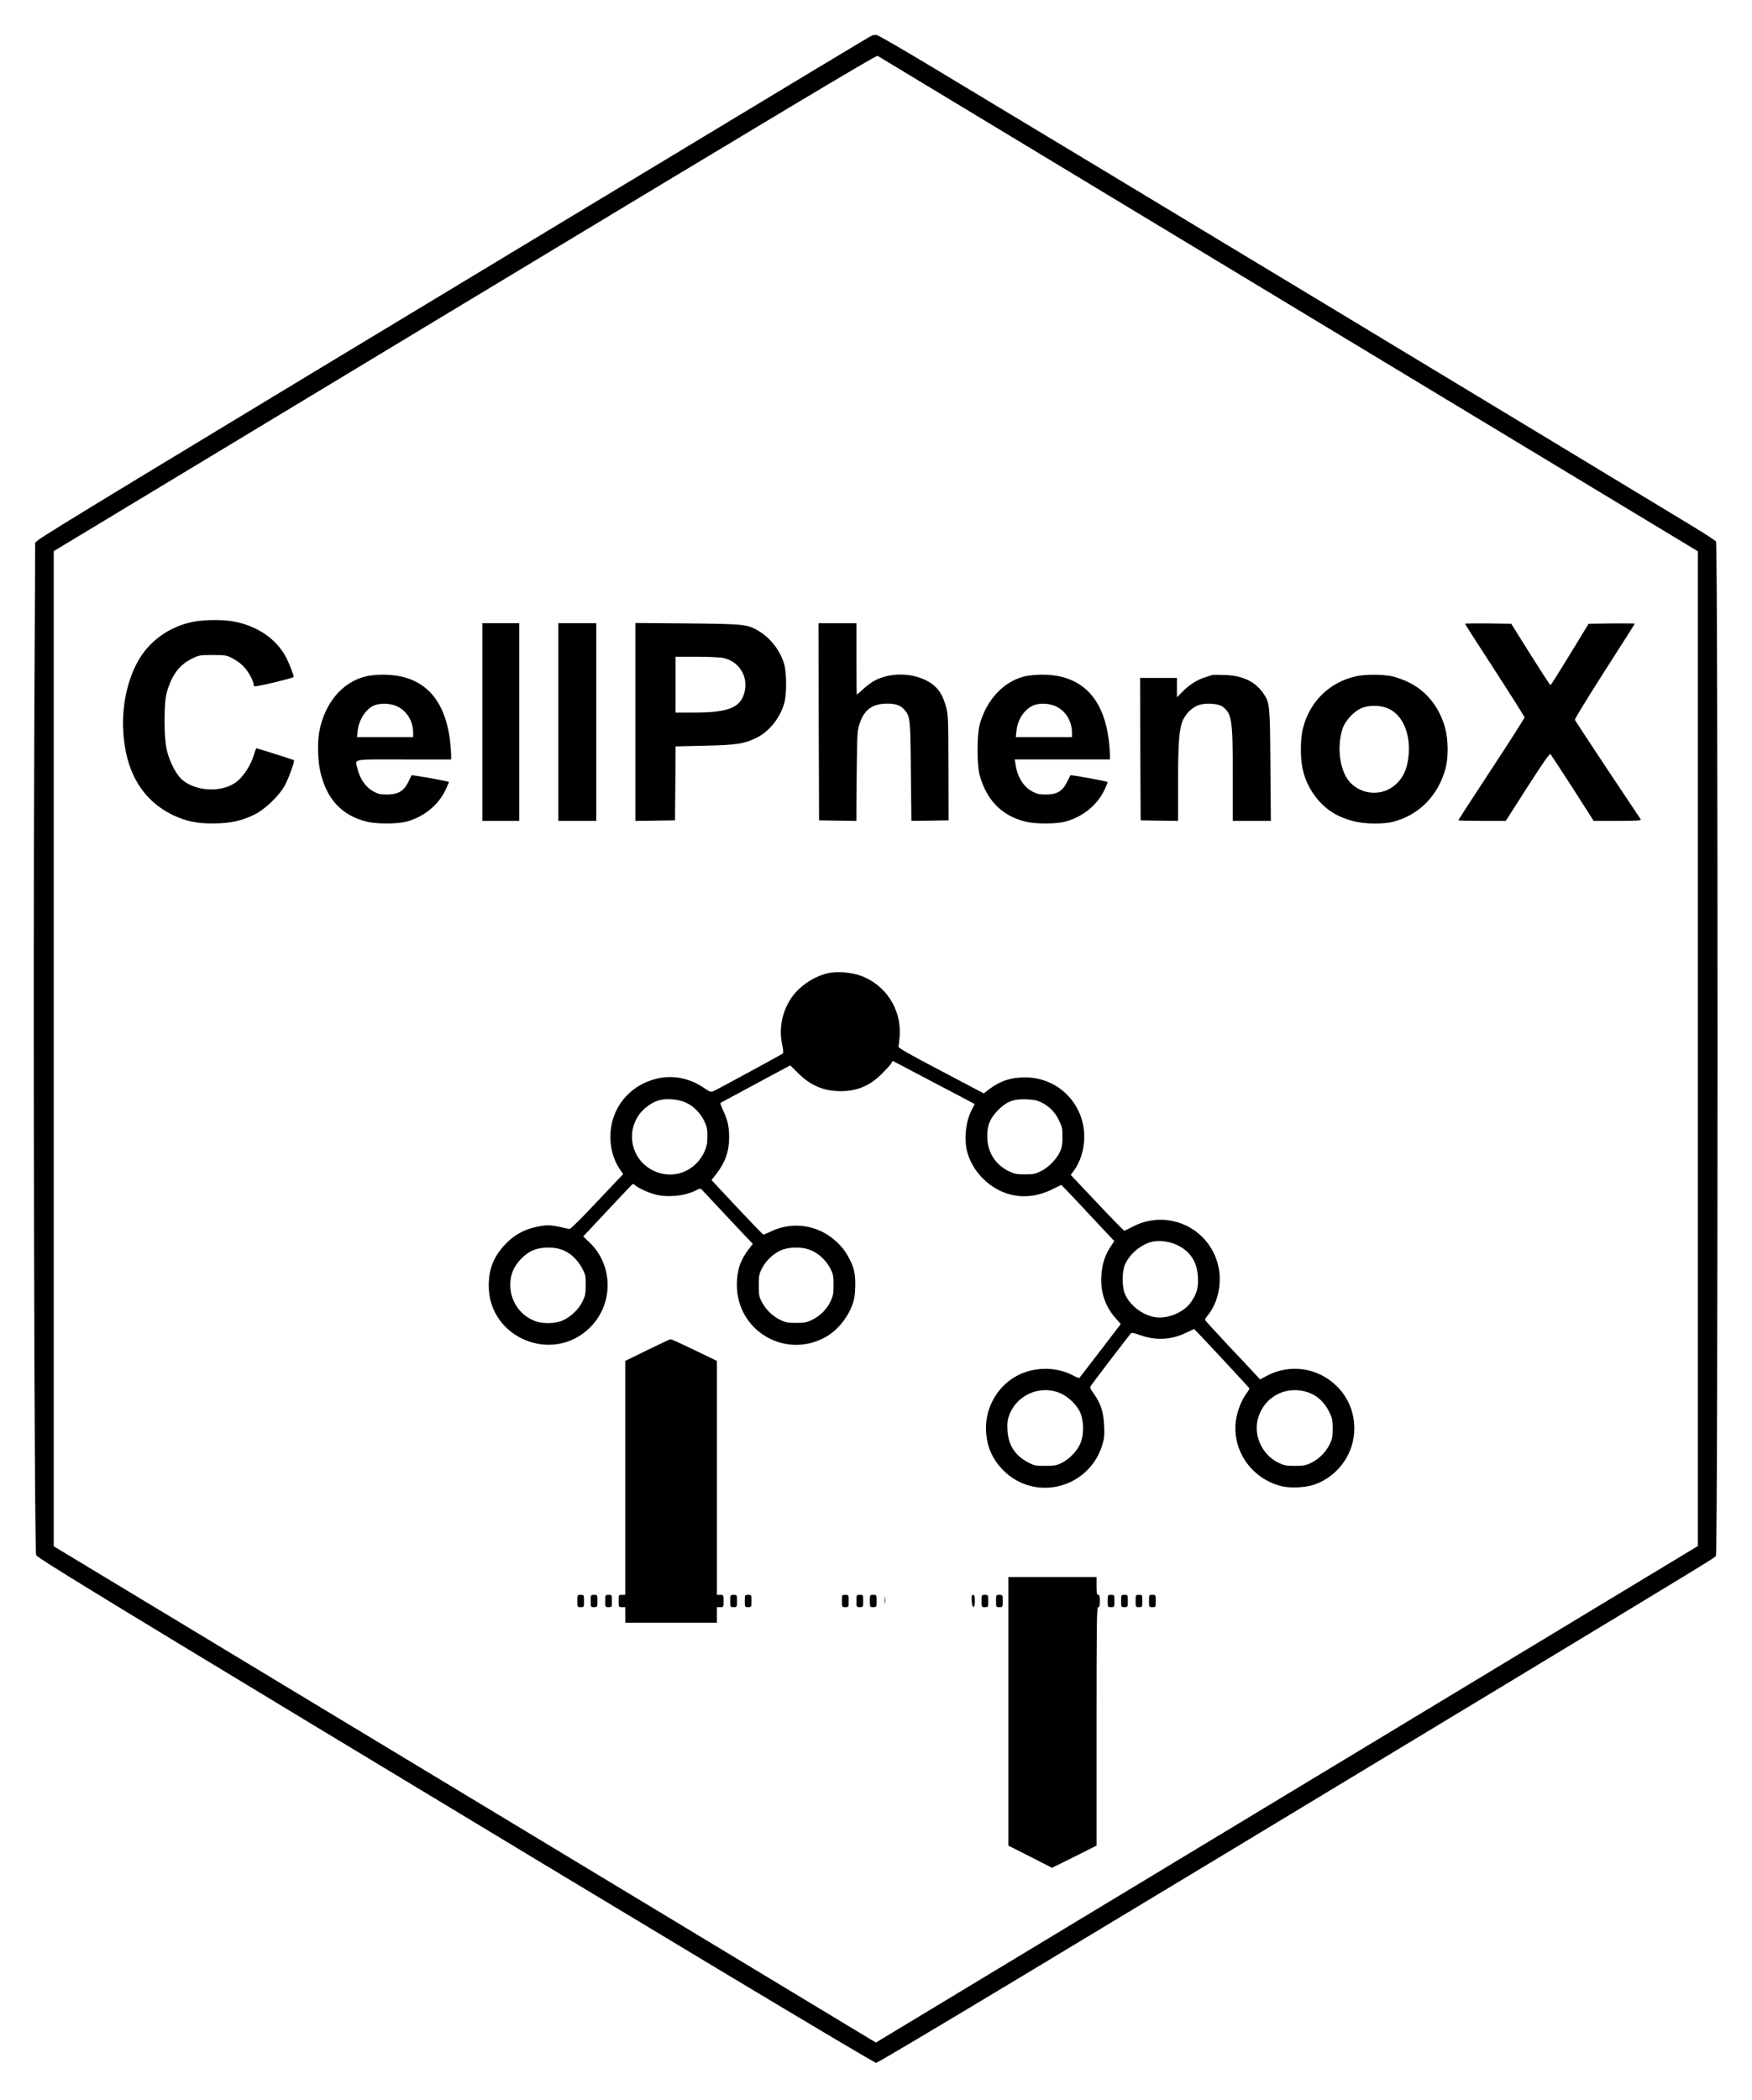 <?xml version="1.0" standalone="no"?>
<!DOCTYPE svg PUBLIC "-//W3C//DTD SVG 20010904//EN"
 "http://www.w3.org/TR/2001/REC-SVG-20010904/DTD/svg10.dtd">
<svg version="1.0" xmlns="http://www.w3.org/2000/svg"
 width="1569pt" height="1880pt" viewBox="0 0 1569 1880"
 preserveAspectRatio="xMidYMid meet">

<g transform="translate(0,1880) scale(0.1,-0.1)"
fill="#000000" stroke="none">
<path d="M7811 18483 c-20 -8 -604 -360 -2526 -1520 -4121 -2487 -4874 -2944
-4943 -2999 l-27 -22 -8 -1659 c-11 -2433 0 -7382 17 -7408 18 -27 492 -318
2456 -1505 3041 -1838 5043 -3040 5066 -3040 23 0 1576 934 5639 3390 1778
1075 1869 1131 1882 1148 19 23 19 9061 1 9084 -7 9 -107 74 -223 144 -1258
763 -5313 3211 -6765 4084 -278 168 -516 305 -530 307 -14 1 -31 -1 -39 -4z
m3729 -2406 l3665 -2213 0 -4454 0 -4453 -3680 -2223 -3680 -2222 -37 21 c-21
12 -1678 1012 -3682 2222 l-3645 2200 0 4455 0 4455 3681 2222 c2805 1693
3685 2220 3697 2213 9 -5 1665 -1005 3681 -2223z"/>
<path d="M1738 13234 c-189 -34 -362 -144 -468 -299 -115 -168 -179 -421 -167
-670 17 -372 172 -634 452 -766 116 -54 215 -74 365 -72 146 2 244 23 360 80
89 43 218 166 267 254 37 65 95 226 85 233 -9 5 -327 106 -335 106 -4 0 -11
-19 -18 -42 -28 -105 -101 -218 -173 -267 -128 -88 -348 -77 -471 24 -55 44
-116 162 -142 272 -26 110 -26 419 0 511 44 156 112 249 225 304 64 32 71 33
187 33 112 0 124 -2 175 -28 30 -16 74 -46 96 -69 41 -39 94 -131 94 -162 0
-8 4 -17 9 -21 12 -7 351 74 351 84 0 19 -42 127 -70 179 -87 163 -259 280
-470 318 -95 17 -252 16 -352 -2z"/>
<path d="M4320 12335 l0 -885 165 0 165 0 0 885 0 885 -165 0 -165 0 0 -885z"/>
<path d="M5000 12335 l0 -885 170 0 170 0 0 885 0 885 -170 0 -170 0 0 -885z"/>
<path d="M5690 12336 l0 -886 178 2 177 3 3 331 2 331 258 6 c282 6 351 16
459 67 125 58 232 197 262 338 16 77 14 247 -4 317 -33 124 -123 242 -235 308
-99 57 -123 60 -632 65 l-468 4 0 -886z m781 574 c141 -26 228 -157 199 -297
-31 -147 -139 -193 -455 -193 l-165 0 0 250 0 250 184 0 c101 0 208 -5 237
-10z"/>
<path d="M7332 12338 l3 -883 167 -3 167 -2 3 402 c4 387 5 406 27 471 41 124
115 177 248 177 76 0 120 -16 156 -59 48 -58 50 -77 54 -549 l5 -442 166 2
167 3 -1 470 c-1 450 -2 473 -23 550 -32 118 -81 183 -173 231 -141 73 -333
72 -469 -2 -26 -15 -71 -48 -100 -75 -29 -27 -54 -49 -56 -49 -2 0 -3 144 -3
320 l0 320 -170 0 -170 0 2 -882z"/>
<path d="M13120 13215 c0 -3 120 -191 267 -417 146 -225 266 -415 266 -422 0
-6 -133 -215 -296 -463 -164 -249 -297 -455 -297 -458 0 -3 96 -5 213 -5 l212
0 195 305 c147 229 198 301 206 292 6 -7 95 -144 199 -304 l187 -293 215 0
c169 0 213 3 207 13 -4 6 -138 207 -297 445 -158 239 -291 440 -293 447 -3 7
117 202 265 434 149 232 271 424 271 427 0 2 -93 3 -207 2 l-206 -3 -168 -275
c-92 -151 -170 -275 -174 -275 -3 0 -84 124 -179 275 l-172 275 -207 3 c-114
1 -207 0 -207 -3z"/>
<path d="M3276 12744 c-211 -51 -370 -241 -417 -497 -18 -101 -13 -262 11
-363 57 -241 191 -384 410 -440 89 -23 274 -23 359 -1 154 41 283 145 349 280
17 36 32 70 32 75 0 7 -331 66 -334 60 -1 -2 -14 -29 -30 -61 -40 -81 -93
-111 -191 -111 -58 0 -79 5 -122 28 -65 36 -116 107 -138 191 -27 106 -74 95
410 95 l425 0 0 43 c0 23 -5 81 -10 127 -49 394 -254 593 -611 589 -46 0 -110
-7 -143 -15z m279 -268 c89 -41 145 -133 145 -238 l0 -38 -251 0 -252 0 6 56
c11 106 83 210 162 233 58 17 137 12 190 -13z"/>
<path d="M9176 12744 c-189 -46 -343 -211 -403 -434 -25 -93 -25 -358 0 -450
62 -224 198 -363 407 -416 89 -23 274 -23 359 -1 153 41 283 144 349 278 17
37 32 71 32 76 0 7 -331 68 -334 61 -1 -2 -15 -30 -32 -63 -41 -81 -90 -109
-189 -109 -58 0 -79 5 -122 28 -77 42 -132 130 -148 239 l-7 47 426 0 426 0 0
43 c0 23 -5 81 -10 127 -48 392 -254 592 -603 589 -51 0 -118 -7 -151 -15z
m279 -268 c89 -41 145 -133 145 -238 l0 -38 -251 0 -252 0 6 56 c11 107 76
200 159 231 56 20 137 15 193 -11z"/>
<path d="M10855 12756 c-5 -2 -34 -12 -64 -21 -69 -21 -143 -68 -203 -130
l-48 -48 0 86 0 87 -165 0 -165 0 2 -637 3 -638 168 -3 167 -2 0 330 c0 382
10 501 46 577 31 64 90 116 149 133 63 18 168 9 202 -16 85 -64 93 -112 93
-616 l0 -408 171 0 170 0 -4 498 c-4 540 -6 558 -60 639 -73 109 -186 164
-347 169 -58 2 -109 2 -115 0z"/>
<path d="M12145 12745 c-236 -52 -415 -225 -475 -461 -25 -95 -27 -260 -5
-366 24 -116 85 -229 169 -313 80 -79 155 -121 281 -156 102 -28 268 -31 365
-6 230 61 400 234 466 478 26 96 24 262 -5 364 -52 184 -165 326 -322 404 -46
23 -115 48 -154 56 -86 18 -239 18 -320 0z m267 -281 c146 -49 229 -236 200
-452 -15 -109 -48 -177 -114 -237 -115 -104 -297 -96 -405 17 -94 98 -125 317
-69 486 23 67 96 148 161 178 60 29 158 32 227 8z"/>
<path d="M7430 10089 c-124 -22 -260 -109 -336 -214 -88 -124 -121 -279 -90
-425 9 -41 12 -78 8 -82 -7 -7 -564 -310 -617 -335 -29 -14 -33 -13 -98 31
-119 80 -264 110 -397 82 -259 -54 -433 -265 -434 -526 0 -102 30 -207 81
-283 l34 -50 -49 -51 c-27 -28 -132 -139 -233 -246 -100 -107 -190 -194 -198
-194 -9 1 -47 9 -86 18 -87 19 -121 20 -210 1 -112 -23 -202 -74 -279 -155
-107 -113 -149 -221 -149 -375 2 -468 576 -702 908 -370 212 212 208 558 -8
763 l-54 51 204 218 c113 120 213 227 224 237 17 18 20 18 36 4 30 -26 119
-67 180 -83 112 -29 268 -14 366 37 38 19 40 19 57 1 105 -113 356 -380 398
-424 l54 -56 -37 -48 c-76 -100 -106 -190 -106 -320 0 -407 425 -663 785 -472
118 62 220 191 260 326 18 62 21 203 5 271 -17 73 -66 165 -122 226 -163 180
-412 230 -625 127 -31 -15 -60 -27 -65 -27 -4 -1 -110 109 -236 243 l-229 245
43 55 c81 105 115 203 115 331 -1 93 -12 146 -52 233 -17 37 -29 69 -27 71 2
1 144 78 315 170 l311 167 74 -73 c110 -109 228 -158 379 -158 146 0 259 48
366 154 39 39 77 81 85 94 l14 23 365 -192 c201 -105 366 -192 368 -194 1 -1
-9 -22 -22 -46 -55 -99 -74 -254 -47 -372 21 -88 72 -178 141 -247 172 -172
404 -208 624 -99 l80 40 47 -48 c26 -26 133 -140 237 -252 l191 -203 -34 -52
c-50 -75 -76 -157 -82 -261 -9 -145 36 -276 130 -380 l44 -50 -182 -238 c-100
-130 -185 -240 -188 -244 -4 -3 -28 5 -54 20 -158 85 -366 81 -523 -11 -157
-91 -260 -271 -260 -454 0 -154 51 -279 155 -383 286 -286 768 -161 887 228
17 57 20 87 16 175 -6 121 -30 196 -94 285 -29 39 -34 54 -26 67 12 20 340
450 357 468 10 12 25 9 84 -12 140 -50 279 -44 411 20 40 19 73 34 74 34 5 0
491 -522 494 -530 2 -5 -8 -24 -22 -42 -47 -62 -86 -161 -98 -249 -35 -266
139 -517 405 -585 81 -21 220 -14 300 14 199 71 340 255 354 464 11 156 -43
303 -150 411 -173 175 -432 211 -646 91 l-46 -25 -40 43 c-21 24 -132 141
-245 261 -113 121 -207 223 -208 228 -2 5 8 23 23 40 86 103 127 271 101 416
-63 359 -453 549 -775 378 -36 -19 -69 -35 -72 -35 -4 0 -114 112 -244 250
l-236 250 24 32 c62 83 97 194 97 310 0 294 -232 529 -525 531 -131 1 -228
-31 -328 -107 l-47 -36 -385 203 c-294 154 -384 206 -379 217 3 8 8 50 11 92
18 243 -128 465 -356 544 -78 27 -194 37 -271 23z m-1288 -1161 c69 -32 129
-92 165 -166 24 -48 28 -70 28 -137 -1 -66 -5 -90 -28 -140 -71 -153 -235
-233 -393 -190 -231 62 -328 326 -192 523 37 53 108 107 168 127 70 23 182 15
252 -17z m3179 4 c74 -36 125 -87 161 -160 30 -60 33 -76 33 -152 0 -66 -5
-96 -22 -132 -30 -66 -105 -143 -172 -175 -48 -24 -69 -28 -141 -28 -71 0 -94
4 -141 26 -119 56 -190 161 -197 294 -6 110 21 179 97 256 77 77 138 100 251
96 63 -2 97 -9 131 -25z m1224 -1281 c118 -58 178 -154 183 -292 4 -94 -10
-142 -64 -221 -59 -85 -202 -147 -310 -133 -113 14 -230 100 -277 203 -31 67
-31 207 0 274 42 92 140 174 237 199 64 17 162 4 231 -30z m-5511 -41 c72 -27
135 -85 177 -162 32 -58 34 -69 34 -153 0 -78 -4 -98 -27 -146 -35 -70 -97
-132 -168 -167 -75 -37 -199 -39 -274 -4 -76 34 -129 84 -166 154 -46 86 -53
193 -19 283 30 79 112 163 189 193 74 28 180 29 254 2z m2220 -1 c72 -27 145
-93 181 -166 27 -51 30 -68 30 -148 0 -77 -4 -98 -27 -147 -32 -70 -96 -133
-168 -167 -46 -22 -69 -26 -140 -26 -71 0 -94 4 -141 26 -69 33 -129 91 -166
161 -25 47 -28 64 -28 148 0 84 3 102 28 152 34 70 110 140 180 167 71 27 179
28 251 0z m2243 -1284 c67 -30 138 -96 171 -160 37 -73 43 -197 11 -280 -27
-71 -99 -149 -174 -185 -42 -21 -65 -25 -145 -25 -89 0 -99 2 -158 34 -115 62
-172 154 -180 286 -3 65 0 91 17 136 69 183 281 272 458 194z m2229 4 c74 -28
137 -88 176 -167 29 -59 33 -76 33 -152 0 -71 -4 -94 -26 -140 -33 -70 -99
-136 -169 -169 -46 -22 -69 -26 -145 -26 -78 0 -97 4 -146 28 -144 70 -223
237 -185 389 53 205 260 312 462 237z"/>
<path d="M5798 6712 l-198 -97 0 -1047 0 -1048 -30 0 c-30 0 -30 -1 -30 -55 0
-54 0 -55 30 -55 l30 0 0 -70 0 -70 410 0 410 0 0 70 0 70 30 0 c30 0 30 1 30
55 0 54 0 55 -30 55 l-30 0 0 1048 0 1047 -203 98 c-111 53 -206 97 -212 96
-5 0 -99 -44 -207 -97z"/>
<path d="M9030 3478 l0 -1203 196 -99 195 -100 200 99 199 100 0 1067 c0 943
2 1068 15 1068 12 0 15 13 15 55 0 42 -3 55 -15 55 -12 0 -15 16 -15 80 l0 80
-395 0 -395 0 0 -1202z"/>
<path d="M5170 4465 c0 -54 0 -55 30 -55 30 0 30 1 30 55 0 54 0 55 -30 55
-30 0 -30 -1 -30 -55z"/>
<path d="M5290 4465 c0 -54 0 -55 30 -55 30 0 30 1 30 55 0 54 0 55 -30 55
-30 0 -30 -1 -30 -55z"/>
<path d="M5420 4465 c0 -54 0 -55 30 -55 30 0 30 1 30 55 0 54 0 55 -30 55
-30 0 -30 -1 -30 -55z"/>
<path d="M6540 4465 c0 -54 0 -55 30 -55 30 0 30 1 30 55 0 54 0 55 -30 55
-30 0 -30 -1 -30 -55z"/>
<path d="M6670 4465 c0 -54 0 -55 30 -55 30 0 30 1 30 55 0 54 0 55 -30 55
-30 0 -30 -1 -30 -55z"/>
<path d="M7540 4465 c0 -54 0 -55 30 -55 30 0 30 1 30 55 0 54 0 55 -30 55
-30 0 -30 -1 -30 -55z"/>
<path d="M7670 4465 c0 -54 0 -55 30 -55 30 0 30 1 30 55 0 54 0 55 -30 55
-30 0 -30 -1 -30 -55z"/>
<path d="M7790 4465 c0 -54 0 -55 30 -55 30 0 30 1 30 55 0 54 0 55 -30 55
-30 0 -30 -1 -30 -55z"/>
<path d="M7923 4470 c0 -30 2 -43 4 -27 2 15 2 39 0 55 -2 15 -4 2 -4 -28z"/>
<path d="M8702 4468 c4 -74 28 -77 28 -4 0 44 -3 56 -16 56 -12 0 -14 -10 -12
-52z"/>
<path d="M8790 4465 c0 -54 0 -55 30 -55 30 0 30 1 30 55 0 54 0 55 -30 55
-30 0 -30 -1 -30 -55z"/>
<path d="M8920 4465 c0 -54 0 -55 30 -55 30 0 30 1 30 55 0 54 0 55 -30 55
-30 0 -30 -1 -30 -55z"/>
<path d="M9920 4465 c0 -54 0 -55 30 -55 30 0 30 1 30 55 0 54 0 55 -30 55
-30 0 -30 -1 -30 -55z"/>
<path d="M10040 4465 c0 -54 0 -55 30 -55 30 0 30 1 30 55 0 54 0 55 -30 55
-30 0 -30 -1 -30 -55z"/>
<path d="M10170 4465 c0 -54 0 -55 30 -55 30 0 30 1 30 55 0 54 0 55 -30 55
-30 0 -30 -1 -30 -55z"/>
<path d="M10290 4465 c0 -54 0 -55 30 -55 30 0 30 1 30 55 0 54 0 55 -30 55
-30 0 -30 -1 -30 -55z"/>
</g>
</svg>
